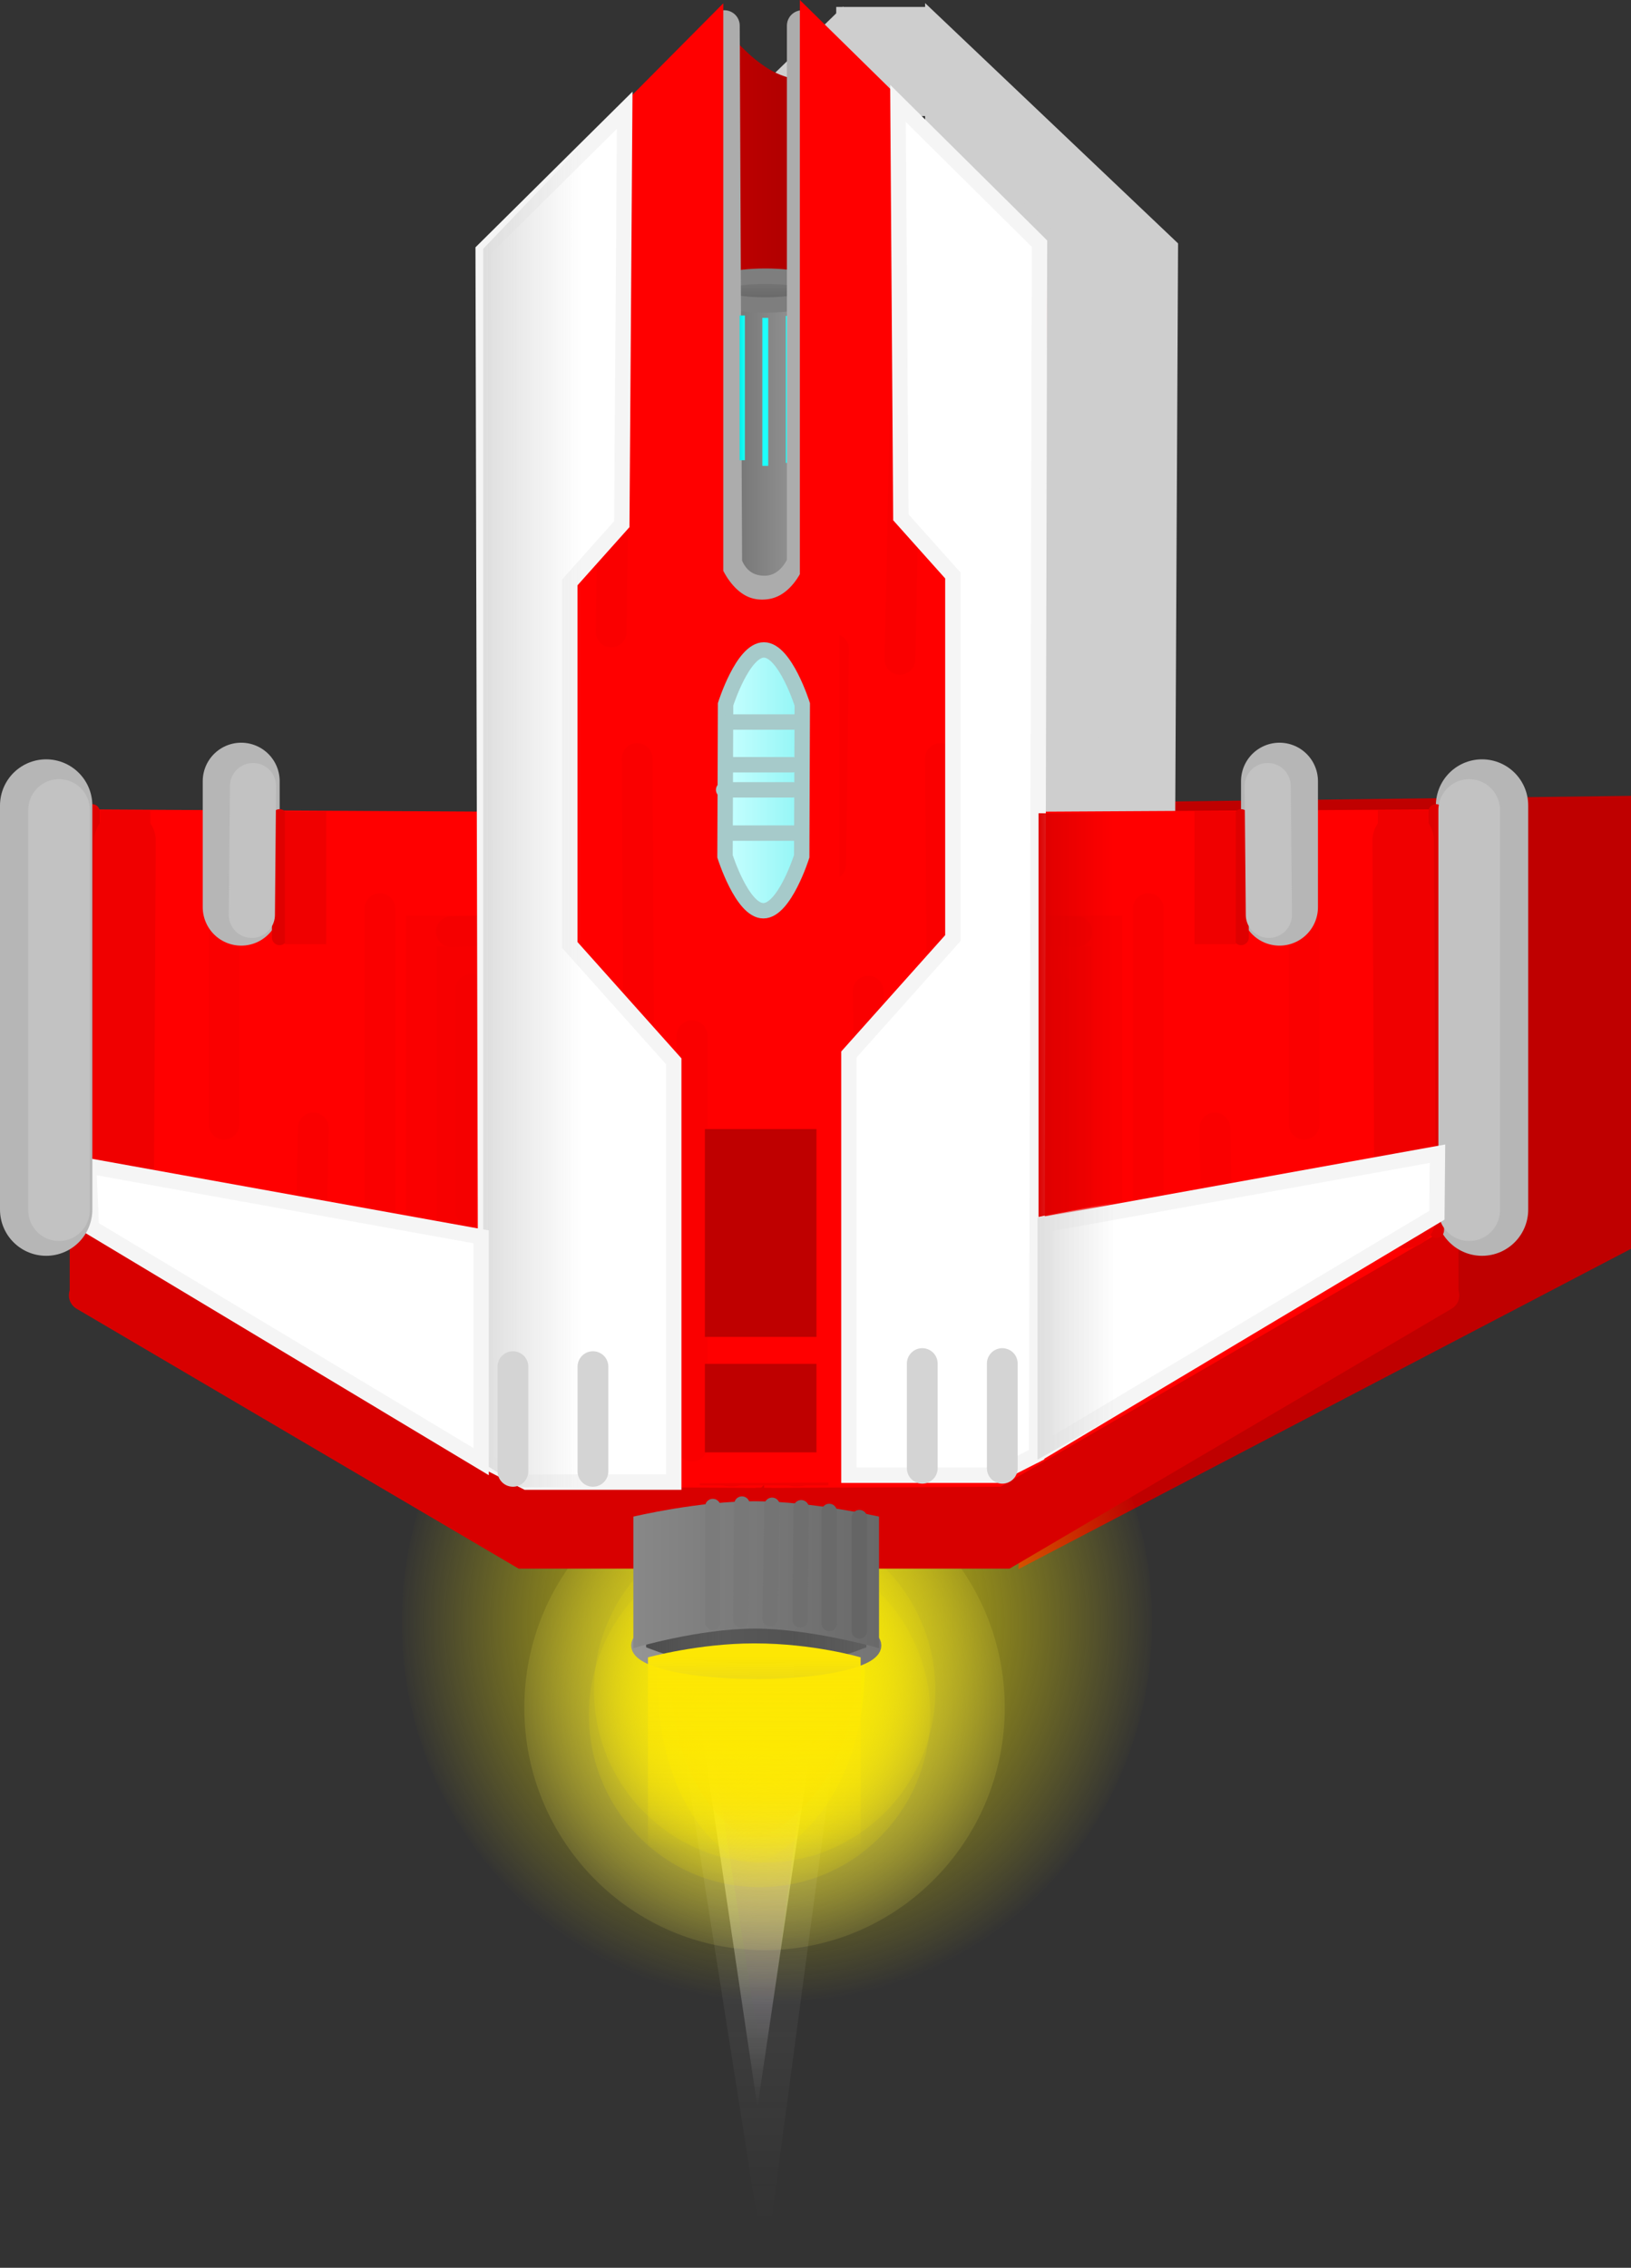 <svg version="1.1" xmlns="http://www.w3.org/2000/svg" xmlns:xlink="http://www.w3.org/1999/xlink" width="52.994" height="73.654" viewBox="0,0,52.994,73.654"><rect x="0" y="0" width="52.994" height="73.654" fill="#333333" stroke="none"/><defs><linearGradient x1="239.784" y1="204.322" x2="239.784" y2="221.186" gradientUnits="userSpaceOnUse" id="color-1"><stop offset="0" stop-color="#ffffff"/><stop offset="1" stop-color="#ffffff" stop-opacity="0"/></linearGradient><radialGradient cx="240.014" cy="208.211" r="8.898" gradientUnits="userSpaceOnUse" id="color-2"><stop offset="0" stop-color="#f5eb75"/><stop offset="1" stop-color="#f5eb75" stop-opacity="0"/></radialGradient><linearGradient x1="239.194" y1="125" x2="239.194" y2="219.026" gradientUnits="userSpaceOnUse" id="color-3"><stop offset="0" stop-color="#a300f2"/><stop offset="1" stop-color="#a300f2" stop-opacity="0"/></linearGradient><linearGradient x1="238.956" y1="96.982" x2="238.956" y2="225.002" gradientUnits="userSpaceOnUse" id="color-4"><stop offset="0" stop-color="#f1f1f1"/><stop offset="1" stop-color="#f1f1f1" stop-opacity="0"/></linearGradient><linearGradient x1="239.964" y1="204.618" x2="239.964" y2="212.526" gradientUnits="userSpaceOnUse" id="color-5"><stop offset="0" stop-color="#ff4f00"/><stop offset="1" stop-color="#ff4f00" stop-opacity="0"/></linearGradient><linearGradient x1="239.896" y1="204.865" x2="239.896" y2="210.211" gradientUnits="userSpaceOnUse" id="color-6"><stop offset="0" stop-color="#ffd400"/><stop offset="1" stop-color="#ffd400" stop-opacity="0"/></linearGradient><linearGradient x1="239.894" y1="204.507" x2="239.894" y2="213.389" gradientUnits="userSpaceOnUse" id="color-7"><stop offset="0" stop-color="#ffee00"/><stop offset="1" stop-color="#ffee00" stop-opacity="0"/></linearGradient><linearGradient x1="239.821" y1="204.434" x2="239.821" y2="208.321" gradientUnits="userSpaceOnUse" id="color-8"><stop offset="0" stop-color="#ffee00"/><stop offset="1" stop-color="#ffee00" stop-opacity="0"/></linearGradient><linearGradient x1="241.864" y1="204.507" x2="241.864" y2="208.394" gradientUnits="userSpaceOnUse" id="color-9"><stop offset="0" stop-color="#ffee00"/><stop offset="1" stop-color="#ffee00" stop-opacity="0"/></linearGradient><linearGradient x1="237.779" y1="204.507" x2="237.779" y2="208.394" gradientUnits="userSpaceOnUse" id="color-10"><stop offset="0" stop-color="#ffee00"/><stop offset="1" stop-color="#ffee00" stop-opacity="0"/></linearGradient><radialGradient cx="239.853" cy="208.445" r="6.322" gradientUnits="userSpaceOnUse" id="color-11"><stop offset="0" stop-color="#feea00"/><stop offset="1" stop-color="#feea00" stop-opacity="0"/></radialGradient><radialGradient cx="240.018" cy="207.643" r="6.322" gradientUnits="userSpaceOnUse" id="color-12"><stop offset="0" stop-color="#feea00"/><stop offset="1" stop-color="#feea00" stop-opacity="0"/></radialGradient><radialGradient cx="240.418" cy="205.428" r="12.355" gradientUnits="userSpaceOnUse" id="color-13"><stop offset="0" stop-color="#fcec00"/><stop offset="1" stop-color="#fcec00" stop-opacity="0"/></radialGradient><linearGradient x1="235.931" y1="206.189" x2="243.559" y2="206.189" gradientUnits="userSpaceOnUse" id="color-14"><stop offset="0" stop-color="#5f5f5f"/><stop offset="1" stop-color="#4c4c4c"/></linearGradient><linearGradient x1="235.931" y1="206.189" x2="243.559" y2="206.189" gradientUnits="userSpaceOnUse" id="color-15"><stop offset="0" stop-color="#949494"/><stop offset="1" stop-color="#757575"/></linearGradient><linearGradient x1="236.167" y1="204.387" x2="238.642" y2="204.387" gradientUnits="userSpaceOnUse" id="color-16"><stop offset="0" stop-color="#4c4c4c"/><stop offset="1" stop-color="#4c4c4c" stop-opacity="0"/></linearGradient><linearGradient x1="243.324" y1="204.387" x2="240.849" y2="204.387" gradientUnits="userSpaceOnUse" id="color-17"><stop offset="0" stop-color="#5f5f5f"/><stop offset="1" stop-color="#5f5f5f" stop-opacity="0"/></linearGradient><linearGradient x1="235.637" y1="163.397" x2="242.776" y2="163.397" gradientUnits="userSpaceOnUse" id="color-18"><stop offset="0" stop-color="#d40000"/><stop offset="1" stop-color="#a30000"/></linearGradient><linearGradient x1="237.565" y1="168.039" x2="242.443" y2="168.039" gradientUnits="userSpaceOnUse" id="color-19"><stop offset="0" stop-color="#5f5f5f"/><stop offset="1" stop-color="#a8a8a8"/></linearGradient><linearGradient x1="240.041" y1="161.716" x2="240.041" y2="162.651" gradientUnits="userSpaceOnUse" id="color-20"><stop offset="0" stop-color="#7a7a7a"/><stop offset="1" stop-color="#646464"/></linearGradient><linearGradient x1="239.206" y1="165.343" x2="239.375" y2="165.343" gradientUnits="userSpaceOnUse" id="color-21"><stop offset="0" stop-color="#00eeec"/><stop offset="1" stop-color="#1cfff4"/></linearGradient><linearGradient x1="230.873" y1="180.938" x2="234.062" y2="180.938" gradientUnits="userSpaceOnUse" id="color-22"><stop offset="0" stop-color="#dedede"/><stop offset="1" stop-color="#dedede" stop-opacity="0"/></linearGradient><linearGradient x1="235.752" y1="204.14" x2="243.735" y2="204.14" gradientUnits="userSpaceOnUse" id="color-23"><stop offset="0" stop-color="#888888"/><stop offset="1" stop-color="#696969"/></linearGradient><linearGradient x1="248.917" y1="185.715" x2="251.356" y2="185.715" gradientUnits="userSpaceOnUse" id="color-24"><stop offset="0" stop-color="#dd0000"/><stop offset="1" stop-color="#dd0000" stop-opacity="0"/></linearGradient><linearGradient x1="248.886" y1="196.222" x2="251.42" y2="196.222" gradientUnits="userSpaceOnUse" id="color-25"><stop offset="0" stop-color="#dfdfdf"/><stop offset="1" stop-color="#dfdfdf" stop-opacity="0"/></linearGradient><linearGradient x1="239.682" y1="206.576" x2="239.682" y2="212.849" gradientUnits="userSpaceOnUse" id="color-26"><stop offset="0" stop-color="#fde704"/><stop offset="1" stop-color="#fde704" stop-opacity="0"/></linearGradient><linearGradient x1="238.731" y1="178.09" x2="241.24" y2="178.09" gradientUnits="userSpaceOnUse" id="color-27"><stop offset="0" stop-color="#c7ffff"/><stop offset="1" stop-color="#91f5f5"/></linearGradient><linearGradient x1="238.076" y1="192.792" x2="241.701" y2="192.792" gradientUnits="userSpaceOnUse" id="color-28"><stop offset="0" stop-color="#bf0000"/><stop offset="1" stop-color="#bf0000"/></linearGradient><linearGradient x1="238.076" y1="198.479" x2="241.701" y2="198.479" gradientUnits="userSpaceOnUse" id="color-29"><stop offset="0" stop-color="#bf0000"/><stop offset="1" stop-color="#bf0000"/></linearGradient></defs><g transform="translate(-215.173,-152.746)"><g data-paper-data="{&quot;isPaintingLayer&quot;:true}" fill-rule="nonzero" stroke-linejoin="miter" stroke-miterlimit="10" stroke-dasharray="" stroke-dashoffset="0" style="mix-blend-mode: normal"><g stroke-width="0"><path d="M242.284,204.322l-2.5,16.864l-2.5,-16.864z" fill="url(#color-1)" stroke="#000000" stroke-linecap="round"/><path d="M247.819,208.211c0,4.349 -3.495,7.874 -7.805,7.874c-4.311,0 -7.805,-3.526 -7.805,-7.874c0,-4.349 3.495,-7.874 7.805,-7.874c4.311,0 7.805,3.526 7.805,7.874z" fill="url(#color-2)" stroke="none" stroke-linecap="butt"/><g stroke="#000000" stroke-linecap="round"><path d="M241.981,205.121l-1.998,14.932l-2.352,-14.932z" fill="url(#color-3)"/><path d="M242.75,206.07l-2.72,20.331l-3.202,-20.331z" fill="url(#color-4)"/><path d="M241.062,204.618c0,0 1.971,0.547 1.904,2.416c-0.161,4.468 -3.295,5.491 -3.295,5.491c0,0 -2.644,-0.91 -2.709,-5.491c-0.028,-1.951 1.831,-2.416 1.831,-2.416z" fill="url(#color-5)"/><path d="M240.639,204.865c0,0 1.332,0.37 1.287,1.633c-0.109,3.021 -2.227,3.712 -2.227,3.712c0,0 -1.787,-0.615 -1.831,-3.712c-0.019,-1.319 1.237,-1.633 1.237,-1.633z" fill="url(#color-6)"/><path d="M241.128,204.507c0,0 2.214,0.614 2.138,2.714c-0.181,5.019 -3.701,6.168 -3.701,6.168c0,0 -2.97,-1.022 -3.043,-6.168c-0.031,-2.191 2.056,-2.714 2.056,-2.714z" fill="url(#color-7)"/><path d="M240.361,204.434c0,0 0.969,0.269 0.936,1.188c-0.079,2.196 -1.62,2.7 -1.62,2.7c0,0 -1.3,-0.447 -1.332,-2.7c-0.014,-0.959 0.9,-1.188 0.9,-1.188z" fill="url(#color-8)"/><path d="M242.404,204.507c0,0 0.969,0.269 0.936,1.188c-0.079,2.196 -1.62,2.7 -1.62,2.7c0,0 -1.3,-0.447 -1.332,-2.7c-0.014,-0.959 0.9,-1.188 0.9,-1.188z" fill="url(#color-9)"/><path d="M238.319,204.507c0,0 0.969,0.269 0.936,1.188c-0.079,2.196 -1.62,2.7 -1.62,2.7c0,0 -1.3,-0.447 -1.332,-2.7c-0.014,-0.959 0.9,-1.188 0.9,-1.188z" fill="url(#color-10)"/></g><path d="M245.399,208.445c0,3.09 -2.483,5.595 -5.546,5.595c-3.063,0 -5.546,-2.505 -5.546,-5.595c0,-3.09 2.483,-5.595 5.546,-5.595c3.063,0 5.546,2.505 5.546,5.595z" fill="url(#color-11)" stroke="none" stroke-linecap="butt"/><path d="M245.564,207.643c0,3.09 -2.483,5.595 -5.546,5.595c-3.063,0 -5.546,-2.505 -5.546,-5.595c0,-3.09 2.483,-5.595 5.546,-5.595c3.063,0 5.546,2.505 5.546,5.595z" fill="url(#color-12)" stroke="none" stroke-linecap="butt"/></g><path d="M265.667,181.125v10.667l-14.667,7.667l1,-18.167z" data-paper-data="{&quot;index&quot;:null}" fill="none" stroke="#bf0000" stroke-width="5" stroke-linecap="round"/><g fill="#cecece"><path d="M242.343,156.516v-3.545h2.909v3.545z" stroke="none" stroke-width="0" stroke-linecap="butt"/><path d="M235.587,198.927l0.158,-37.581l5.577,-5.429v15.663c0,0 0.699,1.921 2.6,1.921c1.868,0 2.559,-1.791 2.559,-1.791v-15.953l5.717,5.429l-0.188,37.762l-2.572,0.711l-10.103,0.057z" stroke="#cecece" stroke-width="2.5" stroke-linecap="round"/></g><path d="M252.608,205.428c0,6.823 -5.458,12.355 -12.19,12.355c-6.732,0 -12.19,-5.531 -12.19,-12.355c0,-6.823 5.458,-12.355 12.19,-12.355c6.732,0 12.19,5.531 12.19,12.355z" fill="url(#color-13)" stroke="none" stroke-width="0" stroke-linecap="butt"/><path d="M243.559,206.189c0,0.464 -1.708,0.841 -3.814,0.841c-2.106,0 -3.814,-0.376 -3.814,-0.841c0,-0.464 1.708,-0.841 3.814,-0.841c2.106,0 3.814,0.376 3.814,0.841z" fill="url(#color-14)" stroke="url(#color-15)" stroke-width="0.5" stroke-linecap="butt"/><path d="M236.167,206.249v-3.724h2.475l0.029,4.207c0,0 -0.972,-0.044 -1.408,-0.128c-0.394,-0.076 -1.096,-0.355 -1.096,-0.355z" fill="url(#color-16)" stroke="none" stroke-width="0" stroke-linecap="butt"/><path d="M242.228,206.604c-0.436,0.084 -1.408,0.128 -1.408,0.128l0.029,-4.207h2.475v3.724c0,0 -0.702,0.279 -1.096,0.355z" data-paper-data="{&quot;index&quot;:null}" fill="url(#color-17)" stroke="none" stroke-width="0" stroke-linecap="butt"/><path d="M238.401,153.306c0,0 0.743,0.912 1.305,1.364c0.562,0.452 0.88,0.538 1.228,0.636c0.348,0.099 0.691,-0.091 0.691,-0.091l1.151,16.909l-7.139,1.364z" fill="url(#color-18)" stroke="#ff0000" stroke-width="0" stroke-linecap="round"/><path d="M237.565,173.938v-11.798h4.879v11.798z" fill="url(#color-19)" stroke="none" stroke-width="0" stroke-linecap="butt"/><path d="M241.86,162.184c0,0.258 -0.814,0.468 -1.819,0.468c-1.004,0 -1.819,-0.209 -1.819,-0.468c0,-0.258 0.814,-0.468 1.819,-0.468c1.004,0 1.819,0.209 1.819,0.468z" fill="url(#color-20)" stroke="#7e7e7e" stroke-width="0.5" stroke-linecap="butt"/><path d="M217.438,194.882v-1.938h0.897v1.938z" fill="#d80000" stroke="none" stroke-width="0" stroke-linecap="butt"/><path d="M239.813,203.194h-7.652l-14.249,-8.375" fill="none" stroke="#d80000" stroke-width="1" stroke-linecap="round"/><path d="M239.866,202.319h-7.652l-14.249,-8.375" fill="none" stroke="#d80000" stroke-width="1" stroke-linecap="round"/><path d="M239.708,201.382h-7.652l-14.249,-8.375" fill="none" stroke="#d80000" stroke-width="1" stroke-linecap="round"/><path d="M217.771,179.033l22.267,0.125l-0.04,21.914l-7.682,-0.039l-14.905,-8.625z" fill="#ff0000" stroke="#b6b6b6" stroke-width="0" stroke-linecap="round"/><path d="M218.168,179.114l-0.011,13.59" fill="none" stroke="#df0000" stroke-width="0.5" stroke-linecap="round"/><path d="M219.234,180.052l-0.065,12.231" fill="none" stroke="#f00000" stroke-width="2" stroke-linecap="round"/><path d="M218.429,180.416v-1.357h1.628v1.357z" fill="#f00000" stroke="none" stroke-width="0" stroke-linecap="butt"/><path d="M238.935,199.773v-19.286" fill="none" stroke="#f00000" stroke-width="2.5" stroke-linecap="round"/><path d="M237.91,183.916v-4.714h2.111v4.714z" fill="#f00000" stroke="none" stroke-width="0" stroke-linecap="butt"/><path d="M237.91,200.987v-6h2.111v6z" fill="#f00000" stroke="none" stroke-width="0" stroke-linecap="butt"/><path d="M233.387,182.987l-0.06,9.571c0,0 -0.205,2.091 -2.234,2.105c-2.053,0.014 -2.229,-2.177 -2.229,-2.177v-9.5z" fill="#f70000" stroke="#fa0000" stroke-width="1" stroke-linecap="round"/><path d="M230.473,192.069v-7.188" fill="none" stroke="#f50000" stroke-width="1" stroke-linecap="round"/><path d="M232.003,192.632l0.106,-8.688" fill="none" stroke="#f50000" stroke-width="1" stroke-linecap="round"/><path d="M232.478,182.944l-2.639,0.062" fill="none" stroke="#f50000" stroke-width="1" stroke-linecap="round"/><path d="M222.451,189.257v-7.938" fill="none" stroke="#fa0000" stroke-width="1" stroke-linecap="round"/><path d="M227.517,194.132v-11.875" fill="none" stroke="#fa0000" stroke-width="1" stroke-linecap="round"/><path d="M234.694,184.444l-0.053,11.188" fill="none" stroke="#fa0000" stroke-width="1" stroke-linecap="round"/><path d="M225.248,194.507l0.106,-5.125" fill="none" stroke="#fa0000" stroke-width="1" stroke-linecap="round"/><path d="M236.753,192.569l-0.053,-11" fill="none" stroke="#fa0000" stroke-width="1" stroke-linecap="round"/><path d="M239.761,203.132v-2.062h0.528v2.062z" fill="#d80000" stroke="none" stroke-width="0" stroke-linecap="butt"/><g data-paper-data="{&quot;index&quot;:null}"><path d="M261.665,194.882v-1.938h0.897v1.938z" fill="#d80000" stroke="none" stroke-width="0" stroke-linecap="butt"/><path d="M262.087,194.819l-14.249,8.375h-7.652" fill="none" stroke="#d80000" stroke-width="1" stroke-linecap="round"/><path d="M262.034,193.944l-14.249,8.375h-7.652" fill="none" stroke="#d80000" stroke-width="1" stroke-linecap="round"/><path d="M262.193,193.007l-14.249,8.375h-7.652" fill="none" stroke="#d80000" stroke-width="1" stroke-linecap="round"/><path d="M262.588,192.408l-14.905,8.625l-7.682,0.039l-0.04,-21.914l22.267,-0.125z" fill="#ff0000" stroke="#b6b6b6" stroke-width="0" stroke-linecap="round"/><path d="M263.327,178.908v13.125" fill="none" stroke="#b6b6b6" stroke-width="3" stroke-linecap="round"/><path d="M261.843,192.704l-0.011,-13.59" fill="none" stroke="#df0000" stroke-width="0.5" stroke-linecap="round"/><path d="M262.909,192.052v-13" fill="none" stroke="#c2c2c2" stroke-width="2" stroke-linecap="round"/><path d="M260.766,180.052l0.065,12.231" fill="none" stroke="#f00000" stroke-width="2" stroke-linecap="round"/><path d="M259.942,180.416v-1.357h1.628v1.357z" fill="#f00000" stroke="none" stroke-width="0" stroke-linecap="butt"/><path d="M241.065,199.773v-19.286" fill="none" stroke="#f00000" stroke-width="2.5" stroke-linecap="round"/><path d="M239.979,183.916v-4.714h2.111v4.714z" fill="#f00000" stroke="none" stroke-width="0" stroke-linecap="butt"/><path d="M239.979,200.987v-6h2.111v6z" fill="#f00000" stroke="none" stroke-width="0" stroke-linecap="butt"/><path d="M251.137,182.987v9.5c0,0 -0.176,2.191 -2.229,2.177c-2.028,-0.014 -2.234,-2.105 -2.234,-2.105l-0.06,-9.571z" fill="#f70000" stroke="#fa0000" stroke-width="1" stroke-linecap="round"/><path d="M249.527,192.069v-7.188" fill="none" stroke="#f50000" stroke-width="1" stroke-linecap="round"/><path d="M247.891,183.944l0.106,8.688" fill="none" stroke="#f50000" stroke-width="1" stroke-linecap="round"/><path d="M247.522,182.944l2.639,0.062" fill="none" stroke="#f50000" stroke-width="1" stroke-linecap="round"/><path d="M257.549,189.257v-7.938" fill="none" stroke="#fa0000" stroke-width="1" stroke-linecap="round"/><path d="M252.483,194.132v-11.875" fill="none" stroke="#fa0000" stroke-width="1" stroke-linecap="round"/><path d="M245.358,195.632l-0.053,-11.188" fill="none" stroke="#fa0000" stroke-width="1" stroke-linecap="round"/><path d="M254.752,194.507l-0.106,-5.125" fill="none" stroke="#fa0000" stroke-width="1" stroke-linecap="round"/><path d="M243.247,192.569l0.053,-11" fill="none" stroke="#fa0000" stroke-width="1" stroke-linecap="round"/><path d="M239.712,203.132v-2.062h0.528v2.062z" fill="#d80000" stroke="none" stroke-width="0" stroke-linecap="butt"/></g><path d="M240.706,167.78v-4.774h0.218v4.774z" fill="#1dfffb" stroke="none" stroke-width="0" stroke-linecap="butt"/><path d="M241.241,153.579v17.455c0,0 -0.348,0.959 -1.305,0.909c-0.935,-0.049 -1.151,-0.909 -1.151,-0.909l-0.077,-17.455" fill="none" stroke="#acacac" stroke-width="1" stroke-linecap="round"/><path d="M231.877,198.896l0.153,-37.581l5.393,-5.429v15.663c0,0 0.676,1.921 2.514,1.921c1.806,0 2.474,-1.791 2.474,-1.791v-15.953l5.527,5.429l-0.182,37.762l-2.487,0.711l-9.768,0.057z" fill="#ff0000" stroke="#ff0000" stroke-width="2.5" stroke-linecap="round"/><path d="M235.876,177.382l0.094,18.333" fill="none" stroke="#fa0000" stroke-width="1" stroke-linecap="round"/><path d="M245.821,189.16l-0.094,-11.778" fill="none" stroke="#fa0000" stroke-width="1" stroke-linecap="round"/><path d="M243.569,195.604l-0.188,-10.667" fill="none" stroke="#fa0000" stroke-width="1" stroke-linecap="round"/><path d="M237.659,186.382v13.333" fill="none" stroke="#fa0000" stroke-width="1" stroke-linecap="round"/><path d="M242.162,180.827l0.094,-7" fill="none" stroke="#fa0000" stroke-width="1" stroke-linecap="round"/><path d="M235.219,159.493l-0.188,13.778" fill="none" stroke="#fa0000" stroke-width="1" stroke-linecap="round"/><path d="M246.759,172.604l0.188,-12.111" fill="none" stroke="#fa0000" stroke-width="1" stroke-linecap="round"/><path d="M244.413,174.16l0.281,-13" fill="none" stroke="#fa0000" stroke-width="1" stroke-linecap="round"/><path d="M239.206,167.693v-4.7h0.169v4.7z" fill="url(#color-21)" stroke="none" stroke-width="0" stroke-linecap="butt"/><path d="M239.943,167.877v-4.806h0.191v4.806z" fill="#1dfffb" stroke="none" stroke-width="0" stroke-linecap="butt"/><path d="M238.597,176l1.195,-1.057l1.272,0.912v7.723l-1.233,0.547l-1.233,-0.693z" fill="#8cffff" stroke="#7e7e7e" stroke-width="0.5" stroke-linecap="round"/><path d="M240.974,175.862l-1.214,1.125l-1.108,-0.875" fill="none" stroke="#55eded" stroke-width="0.5" stroke-linecap="round"/><path d="M238.863,183.362l0.844,-0.688l1.055,0.812" fill="none" stroke="#55eded" stroke-width="0.5" stroke-linecap="round"/><path d="M239.972,183.799l-0.158,-0.562l-0.053,-6.562l0.053,-1.5" fill="none" stroke="#4fdada" stroke-width="0.5" stroke-linecap="round"/><path d="M238.597,176l1.195,-1.057l1.272,0.912v7.723l-1.233,0.547l-1.233,-0.693z" fill="none" stroke="#7e7e7e" stroke-width="0.5" stroke-linecap="round"/><path d="M240.031,177.117l0.784,-0.821l0.02,6.988l-0.824,-0.786z" fill="#5cffff" stroke="none" stroke-width="0" stroke-linecap="round"/><path d="M240.017,183.163l0.585,0.37l-0.436,0.132z" fill="#57f3f3" stroke="#56eeee" stroke-width="0" stroke-linecap="round"/><path d="M239.571,182.489l-0.784,0.664l-0.02,-6.804l0.824,0.786z" data-paper-data="{&quot;index&quot;:null}" fill="#87ffff" stroke="none" stroke-width="0" stroke-linecap="round"/><path d="M239.72,183.797l-0.636,-0.343l0.518,-0.37z" data-paper-data="{&quot;index&quot;:null}" fill="#5afbfb" stroke="#56eeee" stroke-width="0" stroke-linecap="round"/><path d="M235.47,156.327l-0.094,13.444l-1.689,1.889v11.778l3.377,3.778v13.667h-4.785l-1.313,-0.667l-0.094,-39.333z" fill="#ffffff" stroke="#f5f5f5" stroke-width="0.5" stroke-linecap="round"/><path d="M230.873,200.271v-39.444l3.19,-3.333v43.556h-1.97z" fill="url(#color-22)" stroke="none" stroke-width="0" stroke-linecap="butt"/><path d="M248.948,160.66l-0.094,39.333l-1.313,0.667h-4.785v-13.667l3.377,-3.778v-11.778l-1.689,-1.889l-0.094,-13.444z" data-paper-data="{&quot;index&quot;:null}" fill="#ffffff" stroke="#f5f5f5" stroke-width="0.5" stroke-linecap="round"/><path d="M230.805,200.217l-12.665,-7.6l-0.084,-2l12.75,2.3z" fill="#ffffff" stroke="#f5f5f5" stroke-width="0.5" stroke-linecap="round"/><path d="M249.128,192.517l12.75,-2.3c0,0 -0.005,0.545 -0.008,0.849c-0.003,0.354 -0.011,1.151 -0.011,1.151l-12.73,7.6z" data-paper-data="{&quot;index&quot;:null}" fill="#ffffff" stroke="#f5f5f5" stroke-width="0.5" stroke-linecap="round"/><g fill="none" stroke-linecap="round"><path d="M216.673,178.908v13.125" stroke="#b6b6b6" stroke-width="3"/><path d="M217.091,192.052v-13" stroke="#c2c2c2" stroke-width="2"/></g><path d="M235.752,206.277v-4.273c0,0 2.143,-0.512 3.991,-0.5c1.848,0.012 3.991,0.5 3.991,0.5v4.273c0,0 -2.214,-0.636 -4.03,-0.636c-1.841,0 -3.953,0.636 -3.953,0.636z" fill="url(#color-23)" stroke="none" stroke-width="0" stroke-linecap="butt"/><path d="M248.917,192.271v-13.111h2.439v12.607z" fill="url(#color-24)" stroke="none" stroke-width="0" stroke-linecap="butt"/><path d="M248.886,200.151v-7.857l2.533,-0.5v6.929z" fill="url(#color-25)" stroke="none" stroke-width="0" stroke-linecap="butt"/><g><g><path d="M223.01,178.118v4.091" fill="none" stroke="#b6b6b6" stroke-width="2.5" stroke-linecap="round"/><path d="M224.258,179.277v3.917" fill="none" stroke="#df0000" stroke-width="0.5" stroke-linecap="round"/><path d="M224.43,183.413v-4.318h1.343v4.318z" fill="#f00000" stroke="none" stroke-width="0" stroke-linecap="butt"/></g><path d="M223.394,178.277l-0.038,4.182" fill="none" stroke="#c2c2c2" stroke-width="1.5" stroke-linecap="round"/></g><g data-paper-data="{&quot;index&quot;:null}"><g><path d="M256.746,178.118v4.091" fill="none" stroke="#b6b6b6" stroke-width="2.5" stroke-linecap="round"/><path d="M255.499,179.277v3.917" fill="none" stroke="#df0000" stroke-width="0.5" stroke-linecap="round"/><path d="M253.983,183.413v-4.318h1.343v4.318z" fill="#f00000" stroke="none" stroke-width="0" stroke-linecap="butt"/></g><path d="M256.401,182.459l-0.038,-4.182" fill="none" stroke="#c2c2c2" stroke-width="1.5" stroke-linecap="round"/></g><path d="M243.096,202.036v3.68" fill="none" stroke="#656565" stroke-width="0.5" stroke-linecap="round"/><path d="M242.116,205.476v-3.64" fill="none" stroke="#6a6a6a" stroke-width="0.5" stroke-linecap="round"/><path d="M241.171,205.356l0.034,-3.64" fill="none" stroke="#6f6f6f" stroke-width="0.5" stroke-linecap="round"/><path d="M240.259,201.636l-0.068,3.68" fill="none" stroke="#747474" stroke-width="0.5" stroke-linecap="round"/><path d="M239.246,205.356l0.034,-3.76" fill="none" stroke="#787878" stroke-width="0.5" stroke-linecap="round"/><path d="M238.334,201.676v3.76" fill="none" stroke="#7b7b7b" stroke-width="0.5" stroke-linecap="round"/><path d="M236.227,212.849v-6.273c0,0 1.638,-0.455 3.455,-0.455c1.938,0 3.455,0.455 3.455,0.455v6.273z" fill="url(#color-26)" stroke="none" stroke-width="0" stroke-linecap="butt"/><path d="M237.65,184.733v-12.5h4.8v12.5z" fill="#ff0000" stroke="none" stroke-width="0" stroke-linecap="butt"/><g stroke="#a6caca" stroke-width="0.5" stroke-linecap="round"><path d="M241.222,180.558c0,0 -0.558,1.768 -1.246,1.768c-0.687,0 -1.246,-1.768 -1.246,-1.768l0.018,-4.935c0,0 0.558,-1.768 1.246,-1.768c0.687,0 1.246,1.768 1.246,1.768z" fill="url(#color-27)"/><path d="M241.02,176.196h-2.151" fill="none"/><path d="M240.922,177.584h-2.054" fill="none"/><path d="M241.02,179.804h-2.249" fill="none"/><path d="M240.934,178.399h-2.249" fill="none"/></g><g><path d="M238.076,196.167v-6.75h3.625v6.75z" fill="url(#color-28)" stroke="none" stroke-width="0" stroke-linecap="butt"/><path d="M238.076,199.917v-2.875h3.625v2.875z" fill="url(#color-29)" stroke="none" stroke-width="0" stroke-linecap="butt"/><g fill="none" stroke="#d4d4d4" stroke-width="1" stroke-linecap="round"><path d="M231.839,197.133v3.4"/><path d="M234.439,197.133v3.4"/></g><g fill="none" stroke="#d4d4d4" stroke-width="1" stroke-linecap="round"><path d="M245.139,197.033v3.4"/><path d="M247.739,197.033v3.4"/></g></g></g></g></svg>